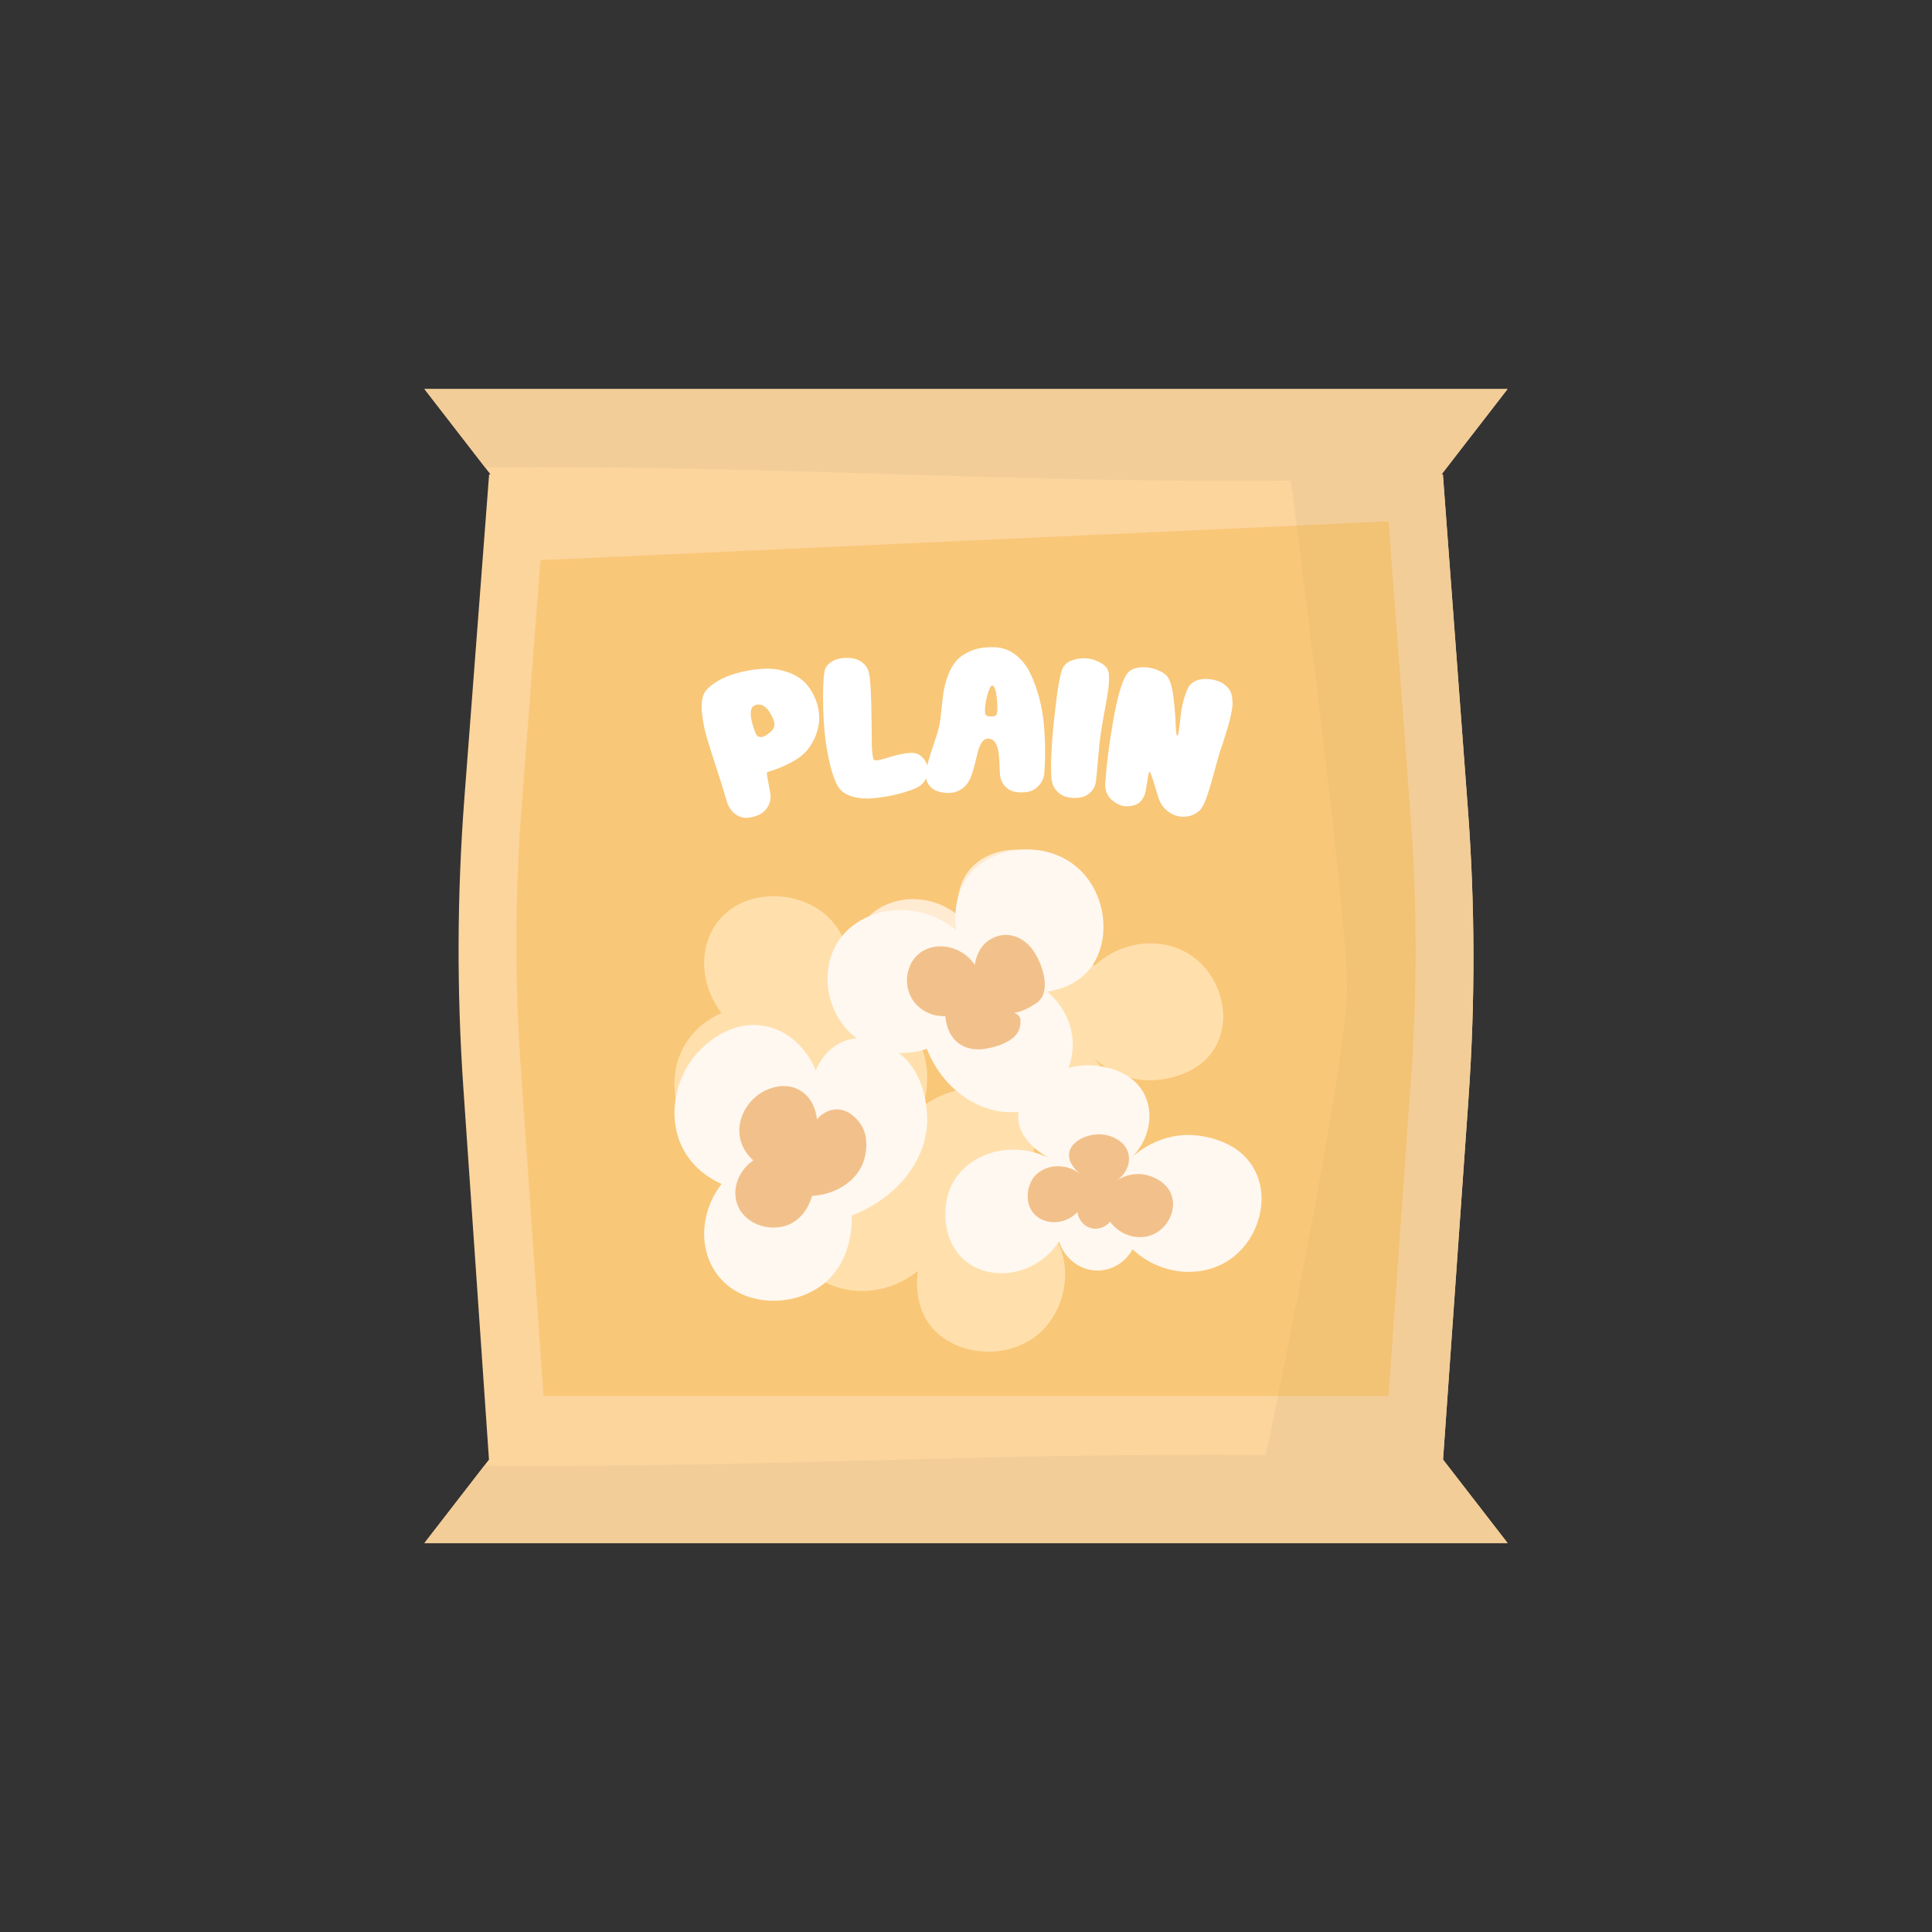 <?xml version="1.0" encoding="UTF-8"?>
<svg id="_Layer_" data-name="&amp;lt;Layer&amp;gt;" xmlns="http://www.w3.org/2000/svg" viewBox="0 0 540 540">
  <rect x="0" y="0" width="540" height="540" fill="#333333" stroke="none"/>
  <defs>
    <style>
      .cls-1 {
        fill: #fff;
      }

      .cls-2 {
        fill: #f9c778;
      }

      .cls-3 {
        fill: #f2c18b;
      }

      .cls-4 {
        fill: #fcd59d;
      }

      .cls-5 {
        fill: #f2c275;
      }

      .cls-6 {
        fill: #fff8f0;
      }

      .cls-7 {
        fill: #ffe0ad;
      }

      .cls-8 {
        fill: #f2cd97;
      }

      .cls-9 {
        fill: #ffebd2;
      }
    </style>
  </defs>
  <path class="cls-4" d="m410.45,306.98c1.9-26.9,1.84-53.91-.17-80.8l-6.99-93.59h-.38l18.46-23.86H118.63l18.46,23.86h-.38l-6.91,90.42c-2.06,26.94-2.16,53.99-.3,80.95l7.17,104.01-18.04,23.32h302.74l-18.04-23.32,7.12-100.98Z"/>
  <path class="cls-2" d="m388.1,390.15h-236.2l-6.39-92.59c-1.65-23.88-1.56-47.85.27-71.72l5.29-69.27,237.03-10.84,6.19,82.93c1.78,23.83,1.83,47.76.15,71.59l-6.34,89.91Z"/>
  <path class="cls-9" d="m261.19,282.94c-6.13,2.05-12.8.7-17.32-3.54-5.94-5.56-6.86-14.86-2.86-20.99,5.08-7.78,17.77-9.97,26.88-2.49-.26-1.83-.86-7.73,2.83-12.47,5.39-6.92,17.48-8.2,24.8-1.8,6.84,5.98,7.83,17.21,2.5,23.42-3.03,3.53-7.31,4.5-9.38,4.81,1.14.98,4.97,4.52,5.68,10.25.86,6.99-3.35,13.67-8.56,16.09-7.73,3.58-19.8-1.23-24.56-13.28Z"/>
  <g>
    <path class="cls-7" d="m238.05,274.33c.07-1.15.53-12.67-8.18-19.37-8.5-6.53-22.82-6.23-29.57,3.09-5.05,6.98-4.63,17.32,1.38,25.07-2.34,1.05-7.31,3.7-10.44,9.22-5.25,9.27-2.5,21.65,4.9,28.7,1.49,1.42,8.67,8.27,18.24,6.11,9.57-2.16,13.31-11.48,13.62-12.3.51,1.23,2.69,6.13,7.92,8.18,7,2.74,13.52-1.96,14.81-2.89,9.13-6.58,8.46-19.31,8.38-20.44-.74-10.9-9.04-20.73-21.05-25.39Z"/>
    <path class="cls-7" d="m285.27,272.16c-6.12-9.25-18.06-11.29-25.44-5.95-7.33,5.3-7.6,16.1-4.33,22.19,4.55,8.47,16.53,12.28,27.06,7.04-1.29.71-8.22,4.65-8.66,10.82-.58,8.16,10.52,15.38,20.03,15.15,1.43-.03,12.28-.47,15.7-9.2,2.24-5.74.36-12.73-4.87-17.32,1.19,1.19,7.61,7.33,17.32,7.04,1.53-.05,13.02-.58,17.86-9.74,4.3-8.14,1.12-18.82-5.95-24.36-7.86-6.15-19.97-5.51-28.14,2.16-2.02-3.63-5.75-5.93-9.74-5.95-4.82-.03-9.25,3.25-10.82,8.12Z"/>
    <path class="cls-7" d="m248.34,322.04c-7.52-2.51-15.7-.85-21.25,4.34-7.28,6.82-8.41,18.23-3.51,25.75,6.23,9.54,21.79,12.23,32.98,3.05-.32,2.25-1.06,9.49,3.47,15.3,6.61,8.49,21.44,10.06,30.42,2.21,8.39-7.34,9.61-21.11,3.07-28.72-3.72-4.33-8.97-5.53-11.51-5.91,1.4-1.21,6.1-5.54,6.96-12.58,1.06-8.57-4.11-16.77-10.5-19.73-9.48-4.39-24.28,1.51-30.13,16.29Z"/>
    <path class="cls-6" d="m238.05,339.73c.07,1.15.53,12.67-8.18,19.37-8.5,6.53-22.82,6.23-29.57-3.09-5.05-6.98-4.63-17.32,1.38-25.07-2.34-1.05-7.31-3.7-10.44-9.22-5.25-9.27-2.5-21.65,4.9-28.7,1.49-1.42,8.67-8.27,18.24-6.11,9.57,2.16,13.31,11.48,13.62,12.3.51-1.23,2.69-6.13,7.92-8.18,7-2.74,13.52,1.96,14.81,2.89,9.13,6.58,8.46,19.31,8.38,20.44-.74,10.9-9.04,20.73-21.05,25.39Z"/>
    <path class="cls-6" d="m295.99,347.01c-6.12,9.25-18.06,11.29-25.44,5.95-7.33-5.3-7.6-16.1-4.33-22.19,4.55-8.47,16.53-12.28,27.06-7.04-1.29-.71-8.22-4.65-8.66-10.82-.58-8.16,10.52-15.38,20.03-15.15,1.43.03,12.28.47,15.7,9.2,2.24,5.74.36,12.73-4.87,17.32,1.19-1.19,7.61-7.33,17.32-7.04,1.53.05,13.02.58,17.86,9.74,4.3,8.14,1.12,18.82-5.95,24.36-7.86,6.15-19.97,5.51-28.14-2.16-2.02,3.63-5.75,5.93-9.74,5.95-4.82.03-9.25-3.25-10.82-8.12Z"/>
    <path class="cls-6" d="m259.06,293.17c-7.52,2.51-15.7.85-21.25-4.34-7.28-6.82-8.41-18.23-3.51-25.75,6.23-9.54,21.79-12.23,32.98-3.05-.32-2.25-1.06-9.49,3.47-15.3,6.61-8.49,21.44-10.06,30.42-2.21,8.39,7.34,9.61,21.11,3.07,28.72-3.72,4.33-8.97,5.53-11.51,5.91,1.4,1.21,6.1,5.54,6.96,12.58,1.06,8.57-4.11,16.77-10.5,19.73-9.48,4.39-24.28-1.51-30.13-16.29Z"/>
    <path class="cls-3" d="m264.22,284.01c-3.84.17-7.44-1.7-9.33-4.86-2.48-4.15-1.49-9.62,1.8-12.47,4.18-3.62,11.8-2.79,15.78,2.98.15-1.09.77-4.56,3.66-6.67,4.22-3.08,9.75-1.83,12.89,3.03,2.93,4.54,4.7,11.69.64,14.37-2.31,1.52-4.83,2.73-6.07,2.57.49.75,2.07.43,1.53,3.83-.65,4.14-6.46,5.84-9.84,6.37-5.01.78-10.33-1.47-11.08-9.14Z"/>
    <path class="cls-3" d="m226.98,334.27c-.15.57-1.7,6.28-7,8.21-5.17,1.88-12.14-.48-13.99-6.09-1.39-4.2.41-9.2,4.55-12.06-.98-.88-3-2.94-3.68-6.13-1.14-5.35,2.13-10.98,6.84-13.29.95-.47,5.52-2.71,9.87-.17,4.35,2.54,4.74,7.68,4.76,8.13.44-.52,2.27-2.59,5.14-2.78,3.85-.26,6.31,3.05,6.8,3.7,3.45,4.63,1.15,10.76.94,11.3-2.05,5.22-7.63,8.75-14.23,9.17Z"/>
    <path class="cls-3" d="m301.13,338.8c-3.53,3.68-9.1,3.62-12,.59-2.88-3-2.11-7.91-.13-10.4,2.76-3.46,8.49-4.19,12.82-.95-.53-.43-3.33-2.78-3.02-5.61.41-3.74,6.03-6.09,10.31-5.2.64.13,5.52,1.23,6.34,5.46.54,2.78-.89,5.79-3.63,7.43.64-.44,4.05-2.69,8.42-1.75.69.15,5.84,1.34,7.28,5.88,1.28,4.04-1.05,8.61-4.7,10.53-4.06,2.13-9.49.85-12.55-3.3-1.21,1.47-3.09,2.21-4.9,1.89-2.18-.38-3.92-2.23-4.23-4.57Z"/>
  </g>
  <g>
    <path class="cls-1" d="m215.26,221.53c.26,1.31.1,2.54-.5,3.68-.6,1.14-1.45,1.97-2.54,2.49-1.1.52-2.25.81-3.45.88-1.2.07-2.34-.33-3.42-1.18-1.08-.86-1.85-2.1-2.3-3.71-.61-2.16-1.53-5.09-2.72-8.75-1.19-3.67-2.1-6.52-2.71-8.58-.62-2.05-1.07-4.26-1.36-6.61-.29-2.35-.15-4.23.41-5.64.42-1.05,1.48-2.15,3.18-3.28,1.7-1.13,3.76-2.04,6.18-2.71,2.41-.67,4.9-1.07,7.44-1.2,2.54-.13,4.99.27,7.34,1.19,2.34.91,4.16,2.34,5.45,4.23,1.17,1.72,1.96,3.49,2.36,5.28.41,1.8.47,3.45.2,4.96-.27,1.51-.69,2.86-1.27,4.04-.57,1.19-1.26,2.25-2.06,3.2-1.23,1.36-2.78,2.5-4.63,3.43-1.85.93-3.4,1.6-4.64,1.98-1.25.38-1.88.62-1.9.7.01.47.32,2.36.96,5.6Zm-5.07-23.74c-.51.96-.46,2.5.13,4.6.59,2.1,1.12,3.26,1.59,3.48.36.08.65.13.86.15.22.01.56-.09,1.03-.32.47-.23,1.03-.66,1.68-1.24.68-.6,1.03-1.29.99-2.09-.04-.79-.46-1.85-1.28-3.18-.38-.63-.79-1.12-1.23-1.49-.44-.36-.86-.59-1.25-.69-.39-.1-.76-.12-1.1-.07-.34.05-.63.16-.86.32-.23.16-.42.34-.55.52Z"/>
    <path class="cls-1" d="m255.64,220.44c-1.65.68-3.53,1.23-5.57,1.71-2.04.48-4.13.8-6.29.98-2.16.18-4.13-.03-5.94-.62-1.81-.59-3.1-1.62-3.85-3.1-.96-1.88-1.78-4.44-2.44-7.69-.66-3.25-1.09-6.47-1.28-9.67-.19-3.2-.26-6.14-.21-8.83.05-2.69.19-4.66.44-5.82.18-.83.72-1.57,1.56-2.2.84-.63,1.82-1.02,2.94-1.19,1.12-.17,2.24-.16,3.35,0,1.11.17,2.09.64,2.94,1.38s1.39,1.69,1.61,2.82c.33,1.65.52,4.53.62,8.62.09,4.08.14,7.41.14,9.99,0,2.58.17,4.39.51,5.43.18.21.51.3.99.26.48-.04,1.07-.17,1.78-.39.71-.21,1.46-.44,2.25-.67.79-.23,1.69-.46,2.71-.68,1.01-.22,1.97-.31,2.79-.34,1.14-.04,2.18.32,3.02,1.14.84.82,1.37,1.78,1.59,2.86.22,1.08.02,2.2-.57,3.36-.6,1.15-1.63,2.06-3.07,2.65Z"/>
    <path class="cls-1" d="m291.9,215.94c-.11,1.41-.62,2.6-1.49,3.57s-1.89,1.57-3.05,1.8c-1.16.23-2.32.25-3.49.05-1.17-.19-2.17-.75-3.01-1.66-.84-.91-1.28-2.06-1.37-3.38-.02-.34-.06-.9-.09-1.67-.03-.77-.06-1.4-.08-1.9-.02-.5-.07-1.09-.15-1.79-.08-.69-.18-1.27-.31-1.73-.13-.46-.3-.92-.51-1.37s-.49-.78-.83-1c-.34-.22-.76-.36-1.24-.4-.72-.06-1.35.29-1.85,1.03-.5.74-.86,1.6-1.1,2.6-.23.99-.55,2.25-.94,3.78-.39,1.53-.8,2.79-1.24,3.78-.52,1.18-1.28,2.12-2.28,2.81-1.01.69-2.05,1.08-3.15,1.15-1.1.08-2.16-.02-3.2-.3-1.03-.28-1.89-.78-2.58-1.52-.69-.74-1.06-1.6-1.1-2.6-.05-1.22.13-2.6.55-4.13.42-1.53.96-3.25,1.63-5.17.67-1.92,1.2-3.6,1.51-5.01.19-.87.37-2.23.55-4.03.19-1.8.37-3.42.56-4.86.18-1.44.57-3.03,1.16-4.76.6-1.73,1.37-3.18,2.33-4.34.96-1.16,2.35-2.14,4.2-2.94,1.84-.8,4.06-1.13,6.58-1.05,2.21.07,4.22.76,5.95,2.11,1.73,1.34,3.11,3.1,4.14,5.25,1.03,2.15,1.86,4.48,2.52,6.98.66,2.5,1.08,5.09,1.29,7.78.21,2.68.31,5.09.3,7.22,0,2.13-.08,4.03-.22,5.71Zm-13.28-16.48c.17-.65.23-2.12,0-4.31-.23-2.19-.65-3.37-1.25-3.54-.34-.08-.73.55-1.17,1.9-.43,1.35-.71,2.66-.84,3.92-.13,1.26-.07,2.15.18,2.41.3.32,1,.45,1.78.41.77-.04,1.19-.34,1.31-.8Z"/>
    <path class="cls-1" d="m306.29,218.52c-.16,1.18-.68,2.17-1.55,2.98-.87.81-1.89,1.29-3.06,1.44-1.17.15-2.32.1-3.46-.16-1.14-.26-2.12-.86-2.95-1.82-.83-.96-1.3-2.18-1.41-3.64-.25-3.51,0-9.02.79-16.49.79-7.48,1.57-12.1,2.27-13.83.46-1.13,1.39-1.98,2.82-2.47,1.43-.49,2.87-.65,4.33-.47,1.45.18,2.78.67,3.98,1.45,1.19.79,1.82,1.77,1.89,2.94.08,1.43.02,2.83-.16,4.18-.18,1.35-.49,3.18-.93,5.49-.44,2.32-.81,4.44-1.1,6.37-.32,2.08-.59,4.65-.84,7.71-.25,3.06-.45,5.17-.61,6.35Z"/>
    <path class="cls-1" d="m335,226.8c-1.16.93-2.5,1.42-4.01,1.48-1.51.06-2.94-.38-4.31-1.33-1.37-.94-2.35-2.31-2.95-4.11-.14-.5-.44-1.53-.92-3.11-.48-1.58-.86-2.7-1.12-3.37-.26-.67-.45-.84-.55-.51-.13.44-.29,1.34-.5,2.68-.21,1.34-.35,2.25-.44,2.69-.2.96-.6,1.79-1.12,2.45-.52.66-1.14,1.1-1.85,1.33-.71.22-1.46.34-2.25.36-.79.02-1.55-.14-2.27-.5-.73-.35-1.4-.78-2-1.3-.61-.52-1.07-1.18-1.39-1.98-.32-.8-.45-1.66-.4-2.58.34-5.13,1.06-10.94,2.2-17.43,1.14-6.48,2.35-10.78,3.64-12.87.71-1.21,1.91-1.92,3.58-2.12,1.67-.2,3.28-.01,4.8.55,1.53.56,2.57,1.23,3.15,2,.79,1.08,1.35,2.99,1.68,5.7.33,2.72.53,5.18.62,7.38.09,2.21.23,3.35.42,3.43.19-.08.32-.33.39-.77.07-.43.17-1.19.31-2.25.14-1.06.26-2.14.38-3.23.12-1.09.36-2.33.74-3.72.38-1.39.83-2.6,1.36-3.62.37-.7,1-1.27,1.88-1.68.88-.42,1.87-.62,2.97-.61,1.09.01,2.17.19,3.24.54,1.06.35,1.98.93,2.75,1.72.77.8,1.21,1.75,1.34,2.85.08.57.12,1.17.13,1.78,0,.61-.07,1.31-.23,2.08-.15.77-.29,1.45-.42,2.03-.13.58-.33,1.35-.62,2.3-.29.95-.51,1.69-.66,2.2-.15.51-.42,1.33-.79,2.46-.38,1.13-.65,1.9-.78,2.29-.37,1.13-.94,3.32-1.8,6.44-.86,3.12-1.59,5.48-2.2,7.08-.61,1.6-1.27,2.69-1.98,3.26Z"/>
  </g>
  <g>
    <path class="cls-8" d="m410.45,306.98c1.9-26.9,1.84-53.91-.17-80.8l-6.99-93.59h-.38l18.46-23.86H118.63l16.96,21.92c78.73-.8,146.41,4.49,225.17,3.68,0,0,.63,4.77,1.64,12.58l25.7-1.18,6.19,82.93c1.78,23.83,1.83,47.76.15,71.59l-6.34,89.91h-30.9c-2.04,10.06-3.39,16.51-3.39,16.51-83.94-.57-134.93,3.53-218.46,3.01l-16.71,21.6h302.74l-18.04-23.32,7.12-100.98Z"/>
    <path class="cls-5" d="m394.44,300.24c1.68-23.84,1.63-47.76-.15-71.59l-6.19-82.93-25.7,1.18c4.03,31.25,14.11,111.23,14.11,129.12,0,16.9-12.98,82.93-19.32,114.14h30.9l6.34-89.91Z"/>
  </g>
</svg>